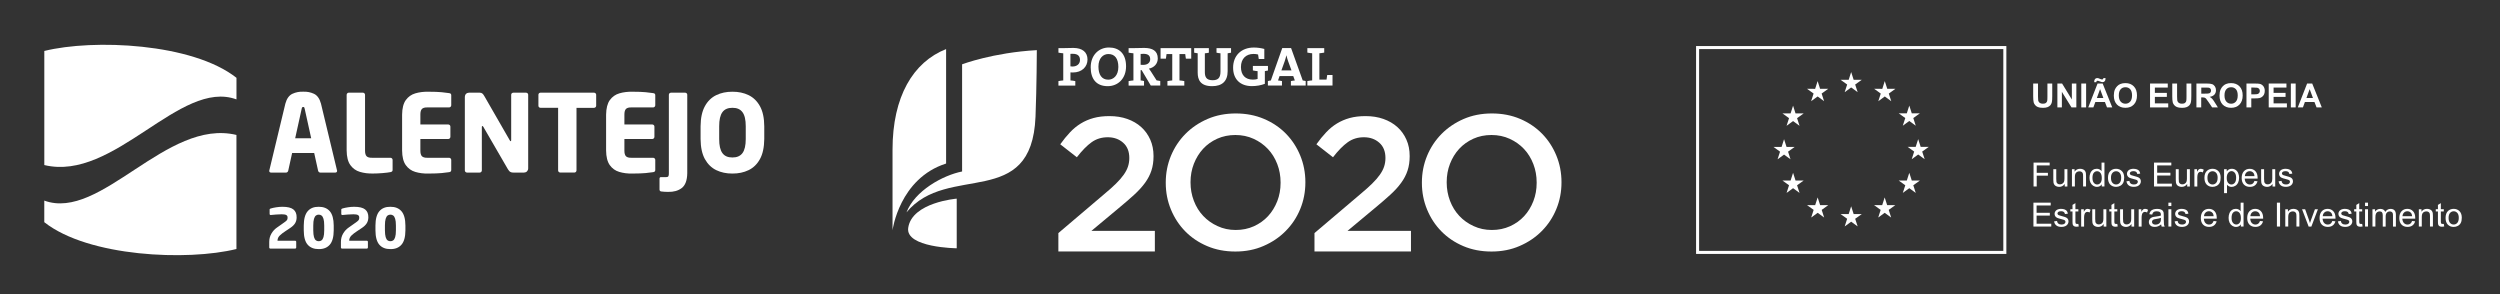 <?xml version="1.0" encoding="utf-8"?>
<!-- Generator: Adobe Illustrator 25.3.1, SVG Export Plug-In . SVG Version: 6.00 Build 0)  -->
<svg version="1.1" id="Layer_1" xmlns="http://www.w3.org/2000/svg" xmlns:xlink="http://www.w3.org/1999/xlink" x="0px" y="0px"
	 viewBox="0 0 823.67 97" style="enable-background:new 0 0 823.67 97;" xml:space="preserve">
<rect x="0" y="0" width="823.67" height="97" fill="#333333" stroke="none"/>
<style type="text/css">
	.st0{fill:#FFFFFF;}
	.st1{fill:none;stroke:#FFFFFF;stroke-miterlimit:10;}
	.st2{fill-rule:evenodd;clip-rule:evenodd;fill:#FFFFFF;}
</style>
<path class="st0" d="M348.71,76.78l15.14-12.86c1.51-1.25,2.78-2.39,3.83-3.42c1.05-1.03,1.89-2,2.54-2.92
	c0.65-0.92,1.12-1.82,1.41-2.7c0.29-0.88,0.44-1.82,0.44-2.82c0-2.17-0.68-3.86-2.04-5.05c-1.36-1.2-3.05-1.79-5.06-1.79
	c-2.01,0-3.78,0.54-5.31,1.63c-1.53,1.09-3.15,2.74-4.87,4.96l-5.47-4.27c1.05-1.47,2.11-2.78,3.21-3.94
	c1.09-1.16,2.27-2.13,3.55-2.91c1.27-0.78,2.68-1.39,4.21-1.81c1.52-0.42,3.28-0.63,5.24-0.63c2.14,0,4.1,0.31,5.88,0.94
	c1.78,0.63,3.31,1.52,4.58,2.67c1.28,1.15,2.27,2.54,2.99,4.15c0.71,1.61,1.07,3.4,1.07,5.37v0.12c0,1.72-0.23,3.28-0.69,4.68
	c-0.46,1.41-1.16,2.75-2.1,4.05c-0.95,1.3-2.14,2.61-3.58,3.93c-1.45,1.32-3.13,2.78-5.06,4.37l-9.05,7.54h20.92v6.78h-31.79V76.78z
	"/>
<path class="st0" d="M407.02,82.87c-3.39,0-6.49-0.59-9.3-1.79c-2.81-1.19-5.22-2.82-7.23-4.87c-2.01-2.05-3.58-4.45-4.71-7.19
	c-1.13-2.74-1.7-5.66-1.7-8.76v-0.13c0-3.1,0.57-6.02,1.7-8.77c1.13-2.74,2.72-5.15,4.77-7.23c2.05-2.07,4.48-3.71,7.29-4.93
	c2.8-1.21,5.9-1.82,9.3-1.82c3.4,0,6.49,0.6,9.3,1.79c2.81,1.19,5.22,2.82,7.23,4.87c2.01,2.05,3.58,4.45,4.71,7.19
	c1.13,2.75,1.7,5.67,1.7,8.77v0.12c0,3.1-0.57,6.02-1.7,8.76c-1.13,2.75-2.72,5.15-4.78,7.22c-2.05,2.08-4.48,3.72-7.29,4.93
	C413.51,82.26,410.41,82.87,407.02,82.87 M407.14,75.77c2.17,0,4.16-0.41,5.98-1.23c1.81-0.82,3.37-1.93,4.66-3.33
	c1.29-1.4,2.3-3.05,3.04-4.93c0.73-1.88,1.09-3.89,1.09-6.03v-0.13c0-2.14-0.36-4.16-1.09-6.06c-0.73-1.9-1.75-3.56-3.07-4.96
	c-1.32-1.41-2.89-2.52-4.72-3.36c-1.84-0.84-3.84-1.26-6.01-1.26c-2.17,0-4.16,0.41-5.98,1.22c-1.81,0.82-3.37,1.93-4.66,3.33
	c-1.29,1.4-2.3,3.05-3.04,4.93c-0.73,1.88-1.1,3.89-1.1,6.03v0.12c0,2.14,0.37,4.16,1.1,6.06c0.73,1.91,1.75,3.56,3.07,4.96
	c1.32,1.4,2.89,2.53,4.73,3.36C402.97,75.35,404.97,75.77,407.14,75.77"/>
<path class="st0" d="M433.09,76.78l15.15-12.86c1.5-1.25,2.78-2.39,3.83-3.42c1.05-1.03,1.89-2,2.54-2.92
	c0.65-0.92,1.12-1.82,1.41-2.7c0.29-0.88,0.44-1.82,0.44-2.82c0-2.17-0.68-3.86-2.04-5.05c-1.36-1.2-3.05-1.79-5.06-1.79
	c-2.01,0-3.78,0.54-5.31,1.63c-1.53,1.09-3.16,2.74-4.87,4.96l-5.47-4.27c1.05-1.47,2.11-2.78,3.21-3.94
	c1.09-1.16,2.27-2.13,3.55-2.91c1.28-0.78,2.68-1.39,4.21-1.81c1.53-0.42,3.27-0.63,5.24-0.63c2.14,0,4.1,0.31,5.88,0.94
	c1.78,0.63,3.31,1.52,4.59,2.67c1.28,1.15,2.27,2.54,2.98,4.15c0.72,1.61,1.07,3.4,1.07,5.37v0.12c0,1.72-0.23,3.28-0.69,4.68
	c-0.46,1.41-1.16,2.75-2.11,4.05c-0.94,1.3-2.13,2.61-3.58,3.93c-1.45,1.32-3.13,2.78-5.06,4.37l-9.05,7.54h20.92v6.78h-31.79V76.78
	z"/>
<path class="st0" d="M491.4,82.87c-3.39,0-6.49-0.59-9.3-1.79c-2.8-1.19-5.21-2.82-7.22-4.87c-2.02-2.05-3.58-4.45-4.71-7.19
	c-1.13-2.74-1.7-5.66-1.7-8.76v-0.13c0-3.1,0.57-6.02,1.7-8.77c1.13-2.74,2.72-5.15,4.77-7.23c2.05-2.07,4.48-3.71,7.28-4.93
	c2.81-1.21,5.91-1.82,9.31-1.82c3.39,0,6.49,0.6,9.29,1.79c2.81,1.19,5.21,2.82,7.23,4.87c2.01,2.05,3.58,4.45,4.71,7.19
	c1.13,2.75,1.7,5.67,1.7,8.77v0.12c0,3.1-0.57,6.02-1.7,8.76c-1.13,2.75-2.72,5.15-4.77,7.22c-2.06,2.08-4.48,3.72-7.29,4.93
	C497.9,82.26,494.8,82.87,491.4,82.87 M491.53,75.77c2.16,0,4.15-0.41,5.97-1.23c1.82-0.82,3.37-1.93,4.66-3.33
	c1.29-1.4,2.3-3.05,3.03-4.93c0.73-1.88,1.09-3.89,1.09-6.03v-0.13c0-2.14-0.36-4.16-1.09-6.06c-0.73-1.9-1.75-3.56-3.06-4.96
	c-1.32-1.41-2.89-2.52-4.72-3.36c-1.83-0.84-3.84-1.26-6.01-1.26c-2.17,0-4.17,0.41-5.97,1.22c-1.81,0.82-3.37,1.93-4.67,3.33
	c-1.29,1.4-2.3,3.05-3.03,4.93c-0.73,1.88-1.09,3.89-1.09,6.03v0.12c0,2.14,0.37,4.16,1.09,6.06c0.73,1.91,1.75,3.56,3.06,4.96
	c1.31,1.4,2.89,2.53,4.72,3.36C487.36,75.35,489.35,75.77,491.53,75.77"/>
<path class="st0" d="M353.47,23.88c-0.22,0-0.5,0-0.79-0.03v2.65c0.55,0.03,1.12,0.12,1.6,0.22v1.48h-5.56v-1.48
	c0.48-0.09,1.04-0.19,1.59-0.22v-8.94c-0.55-0.04-1.12-0.13-1.59-0.22v-1.48h1.43c0.58,0,2.19-0.07,3.47-0.07
	c3.01,0,4.68,1.41,4.68,3.82C358.29,22,356.47,23.88,353.47,23.88 M353.5,17.73c-0.29,0-0.55,0-0.83,0.01v4.12
	c0.24,0.04,0.48,0.06,0.69,0.06c1.45-0.02,2.46-0.83,2.46-2.16C355.83,18.51,355.13,17.73,353.5,17.73 M364.96,28.39
	c-3.77,0-5.61-2.39-5.61-6.21c0-4.08,2.72-6.53,6.03-6.53c3.29,0,5.62,1.98,5.62,6.2C371,25.92,368.31,28.39,364.96,28.39
	 M365.17,17.8c-1.7,0-3.27,1.35-3.27,4.13c0,2.61,1.03,4.32,3.24,4.32c1.61,0,3.32-1.24,3.32-4.2
	C368.45,19.29,367.29,17.8,365.17,17.8 M379.15,28.19l-3.02-5.09h-0.33v3.4c0.35,0.03,0.75,0.09,1.12,0.2v1.5h-5.08v-1.48
	c0.48-0.09,1.04-0.19,1.59-0.22v-8.94c-0.55-0.04-1.11-0.13-1.59-0.22v-1.48h1.42c0.48,0,2.19-0.07,3.71-0.07
	c2.73,0,4.48,0.95,4.48,3.47c0,1.72-1.17,2.99-2.91,3.35c0.22,0.29,0.43,0.6,0.62,0.89l1.9,2.98c0.35,0.05,0.78,0.12,1.21,0.2v1.51
	H379.15z M376.71,17.73c-0.33,0-0.67,0.01-0.91,0.05v3.57c0.17,0.02,0.48,0.03,0.84,0.03c1.45,0,2.31-0.73,2.31-1.88
	C378.94,18.3,378.23,17.73,376.71,17.73 M390.71,19.33c-0.08-0.56-0.18-1.06-0.21-1.52h-1.9v8.69c0.55,0.03,1.11,0.12,1.59,0.22
	v1.48h-5.56v-1.48c0.48-0.09,1.04-0.19,1.59-0.22v-8.69h-1.88c-0.04,0.46-0.13,0.96-0.21,1.52h-1.76v-3.47h10.1v3.47H390.71z
	 M404.47,17.56v5.9c0,3.27-1.81,4.93-5.1,4.93c-3.9,0-4.77-2.12-4.77-4.47v-6.36c-0.41-0.04-0.81-0.11-1.16-0.2v-1.5h4.84v1.5
	c-0.42,0.11-0.89,0.16-1.32,0.2v6.22c0,1.56,0.5,2.65,2.54,2.65c1.82,0,2.61-0.77,2.61-2.87v-6c-0.44-0.04-0.91-0.09-1.31-0.2v-1.5
	h4.79v1.5C405.25,17.45,404.87,17.52,404.47,17.56 M416.73,23.42v4.19c-1.23,0.49-2.76,0.76-4.26,0.76c-3.89,0-6.2-2.31-6.2-6.07
	c0-3.93,2.63-6.64,6.84-6.64c1.15,0,2.3,0.16,3.44,0.46v3.31h-1.83c-0.1-0.53-0.16-1-0.22-1.48c-0.49-0.13-1.03-0.18-1.52-0.18
	c-2.39,0-4.13,1.52-4.13,4.31c0,2.62,1.43,4.15,3.93,4.15c0.58,0,1.09-0.07,1.56-0.22v-2.57c-0.54-0.04-1.11-0.13-1.56-0.24v-1.48
	h4.97v1.52C417.43,23.31,417.08,23.37,416.73,23.42 M425.31,28.19v-1.48c0.39-0.08,0.88-0.17,1.3-0.2l-0.53-1.46h-4.5l-0.51,1.46
	c0.42,0.03,0.92,0.12,1.3,0.2v1.48h-4.64v-1.48c0.3-0.09,0.66-0.17,0.97-0.19l3.76-10.68h2.91l3.84,10.68
	c0.31,0.02,0.68,0.09,0.97,0.19v1.48H425.31z M424.4,20.17c-0.23-0.68-0.41-1.26-0.56-1.94h-0.02c-0.15,0.62-0.33,1.34-0.58,2.02
	l-1.06,2.95h3.33L424.4,20.17z M430.73,28.19v-1.48c0.48-0.09,1.05-0.19,1.59-0.22v-8.94c-0.55-0.04-1.12-0.13-1.59-0.22v-1.48h5.56
	v1.48c-0.48,0.09-1.04,0.18-1.6,0.22v8.68h2.36c0.04-0.44,0.13-0.97,0.22-1.51h1.75v3.47H430.73z"/>
<path class="st0" d="M311.71,16.17c-10.88,4.3-17.65,15.66-17.65,33.14v26.54c0,0,2.23-17.06,17.65-21.97V16.17z"/>
<path class="st0" d="M316.97,56.5c-6.32,1.26-15.58,6.33-18.31,13.47c13.57-16.48,41.28-0.55,42.51-31.55
	c0.39-9.82,0.43-21.9,0.43-21.9c-14.47,0.81-24.62,4.67-24.62,4.67V56.5z"/>
<path class="st0" d="M315.21,65.45c0,0-14.73,1.19-15.98,9.6c-0.99,6.57,15.98,6.75,15.98,6.75V65.45z"/>
<path class="st0" d="M669.87,27.52h1.59v4.26c0,0.68,0.02,1.12,0.06,1.32c0.07,0.32,0.23,0.58,0.49,0.78
	c0.26,0.2,0.6,0.29,1.05,0.29c0.45,0,0.79-0.09,1.02-0.28c0.23-0.18,0.37-0.41,0.41-0.68c0.05-0.27,0.07-0.71,0.07-1.34v-4.35h1.59
	v4.14c0,0.94-0.04,1.61-0.13,2c-0.09,0.39-0.25,0.72-0.47,0.99c-0.23,0.27-0.54,0.48-0.93,0.64c-0.39,0.16-0.89,0.24-1.51,0.24
	c-0.75,0-1.32-0.09-1.71-0.26c-0.39-0.17-0.7-0.4-0.92-0.68c-0.23-0.28-0.37-0.57-0.45-0.87c-0.1-0.45-0.16-1.12-0.16-2V27.52z"/>
<polygon class="st0" points="677.84,35.39 677.84,27.52 679.39,27.52 682.61,32.78 682.61,27.52 684.09,27.52 684.09,35.39
	682.49,35.39 679.32,30.26 679.32,35.39 "/>
<rect x="685.72" y="27.52" class="st0" width="1.59" height="7.87"/>
<path class="st0" d="M695.92,35.39h-1.73l-0.69-1.79h-3.15l-0.65,1.79h-1.69l3.07-7.87h1.68L695.92,35.39z M690.68,27.08h-0.69
	c0-0.08-0.01-0.15-0.01-0.19c0-0.38,0.09-0.66,0.28-0.87c0.18-0.2,0.42-0.3,0.7-0.3c0.12,0,0.24,0.01,0.35,0.04
	c0.11,0.03,0.3,0.1,0.59,0.23c0.29,0.13,0.51,0.19,0.67,0.19c0.11,0,0.21-0.04,0.29-0.11c0.08-0.07,0.13-0.19,0.15-0.36h0.7
	c0,0.48-0.09,0.83-0.27,1.04c-0.18,0.21-0.41,0.31-0.68,0.31c-0.12,0-0.24-0.01-0.36-0.04c-0.08-0.02-0.29-0.09-0.62-0.22
	c-0.33-0.13-0.57-0.19-0.72-0.19c-0.12,0-0.2,0.03-0.27,0.1C690.72,26.79,690.68,26.91,690.68,27.08 M692.99,32.28l-1.08-2.92
	l-1.06,2.92H692.99z"/>
<path class="st0" d="M696.44,31.5c0-0.8,0.12-1.48,0.36-2.02c0.18-0.4,0.42-0.76,0.73-1.08c0.31-0.32,0.65-0.55,1.02-0.71
	c0.49-0.21,1.05-0.31,1.7-0.31c1.16,0,2.09,0.36,2.78,1.08c0.7,0.72,1.04,1.72,1.04,3c0,1.27-0.35,2.26-1.04,2.98
	c-0.69,0.72-1.61,1.08-2.77,1.08c-1.17,0-2.1-0.36-2.79-1.07C696.79,33.74,696.44,32.76,696.44,31.5 M698.08,31.45
	c0,0.89,0.21,1.57,0.62,2.03c0.41,0.46,0.93,0.69,1.57,0.69c0.63,0,1.15-0.23,1.56-0.69c0.41-0.46,0.61-1.14,0.61-2.05
	c0-0.9-0.2-1.58-0.59-2.02c-0.4-0.44-0.92-0.67-1.58-0.67c-0.66,0-1.18,0.22-1.58,0.67C698.28,29.87,698.08,30.54,698.08,31.45"/>
<polygon class="st0" points="708.37,35.39 708.37,27.52 714.21,27.52 714.21,28.85 709.96,28.85 709.96,30.6 713.91,30.6
	713.91,31.92 709.96,31.92 709.96,34.06 714.36,34.06 714.36,35.39 "/>
<path class="st0" d="M715.69,27.52h1.59v4.26c0,0.68,0.02,1.12,0.06,1.32c0.07,0.32,0.23,0.58,0.49,0.78
	c0.26,0.2,0.6,0.29,1.05,0.29c0.45,0,0.79-0.09,1.02-0.28c0.23-0.18,0.37-0.41,0.41-0.68c0.05-0.27,0.07-0.71,0.07-1.34v-4.35h1.59
	v4.14c0,0.94-0.04,1.61-0.13,2c-0.09,0.39-0.25,0.72-0.47,0.99c-0.23,0.27-0.54,0.48-0.93,0.64c-0.39,0.16-0.89,0.24-1.51,0.24
	c-0.75,0-1.32-0.09-1.71-0.26c-0.39-0.17-0.7-0.4-0.92-0.68c-0.23-0.28-0.37-0.57-0.45-0.87c-0.1-0.45-0.16-1.12-0.16-2V27.52z"/>
<path class="st0" d="M723.65,35.39v-7.87H727c0.84,0,1.45,0.07,1.83,0.21c0.38,0.14,0.69,0.39,0.92,0.75
	c0.23,0.36,0.34,0.77,0.34,1.24c0,0.59-0.17,1.08-0.52,1.46c-0.35,0.38-0.87,0.63-1.56,0.73c0.34,0.2,0.63,0.42,0.85,0.66
	c0.22,0.24,0.53,0.67,0.9,1.28l0.96,1.53h-1.9l-1.15-1.71c-0.41-0.61-0.69-1-0.84-1.16c-0.15-0.16-0.31-0.27-0.48-0.33
	c-0.17-0.06-0.43-0.09-0.8-0.09h-0.32v3.29H723.65z M725.24,30.85h1.18c0.76,0,1.24-0.03,1.43-0.1c0.19-0.06,0.34-0.17,0.45-0.33
	c0.11-0.16,0.16-0.35,0.16-0.59c0-0.26-0.07-0.48-0.21-0.64c-0.14-0.16-0.34-0.27-0.6-0.31c-0.13-0.02-0.51-0.03-1.16-0.03h-1.24
	V30.85z"/>
<path class="st0" d="M731.26,31.5c0-0.8,0.12-1.48,0.36-2.02c0.18-0.4,0.42-0.76,0.73-1.08c0.31-0.32,0.65-0.55,1.02-0.71
	c0.49-0.21,1.05-0.31,1.7-0.31c1.16,0,2.09,0.36,2.78,1.08c0.7,0.72,1.04,1.72,1.04,3c0,1.27-0.35,2.26-1.04,2.98
	c-0.69,0.72-1.62,1.08-2.77,1.08c-1.17,0-2.1-0.36-2.79-1.07C731.61,33.74,731.26,32.76,731.26,31.5 M732.9,31.45
	c0,0.89,0.21,1.57,0.62,2.03c0.41,0.46,0.93,0.69,1.57,0.69c0.63,0,1.15-0.23,1.56-0.69c0.41-0.46,0.61-1.14,0.61-2.05
	c0-0.9-0.2-1.58-0.59-2.02c-0.4-0.44-0.92-0.67-1.58-0.67c-0.66,0-1.18,0.22-1.58,0.67C733.1,29.87,732.9,30.54,732.9,31.45"/>
<path class="st0" d="M740.14,35.39v-7.87h2.55c0.97,0,1.6,0.04,1.89,0.12c0.45,0.12,0.83,0.38,1.13,0.77
	c0.3,0.4,0.46,0.91,0.46,1.53c0,0.48-0.09,0.89-0.26,1.22c-0.17,0.33-0.4,0.59-0.67,0.78c-0.27,0.19-0.54,0.31-0.82,0.37
	c-0.38,0.08-0.93,0.11-1.65,0.11h-1.04v2.97H740.14z M741.73,28.85v2.23h0.87c0.63,0,1.05-0.04,1.26-0.12
	c0.21-0.08,0.38-0.21,0.5-0.39c0.12-0.18,0.18-0.38,0.18-0.61c0-0.29-0.08-0.52-0.25-0.71c-0.17-0.19-0.38-0.3-0.64-0.35
	c-0.19-0.04-0.57-0.05-1.14-0.05H741.73z"/>
<polygon class="st0" points="747.47,35.39 747.47,27.52 753.31,27.52 753.31,28.85 749.07,28.85 749.07,30.6 753.02,30.6
	753.02,31.92 749.07,31.92 749.07,34.06 753.46,34.06 753.46,35.39 "/>
<rect x="754.76" y="27.52" class="st0" width="1.59" height="7.87"/>
<path class="st0" d="M764.96,35.39h-1.73l-0.69-1.79h-3.15l-0.65,1.79h-1.69l3.07-7.87h1.68L764.96,35.39z M762.04,32.28l-1.08-2.92
	l-1.06,2.92H762.04z"/>
<polygon class="st0" points="669.99,61.44 669.99,53.57 675.3,53.57 675.3,54.5 671.03,54.5 671.03,56.94 674.72,56.94
	674.72,57.87 671.03,57.87 671.03,61.44 "/>
<path class="st0" d="M680.26,61.44v-0.84c-0.44,0.64-1.05,0.97-1.81,0.97c-0.34,0-0.65-0.07-0.94-0.19
	c-0.29-0.13-0.51-0.29-0.65-0.49c-0.14-0.2-0.24-0.43-0.3-0.72c-0.04-0.19-0.06-0.49-0.06-0.9v-3.53h0.97v3.16
	c0,0.5,0.02,0.84,0.06,1.02c0.06,0.25,0.19,0.45,0.39,0.6c0.2,0.15,0.44,0.22,0.73,0.22c0.29,0,0.56-0.07,0.82-0.22
	c0.25-0.15,0.43-0.35,0.54-0.61c0.11-0.26,0.16-0.63,0.16-1.11v-3.05h0.97v5.7H680.26z"/>
<path class="st0" d="M682.64,61.44v-5.7h0.87v0.81c0.42-0.63,1.02-0.94,1.82-0.94c0.34,0,0.66,0.06,0.95,0.18
	c0.29,0.12,0.5,0.29,0.65,0.49c0.14,0.2,0.24,0.44,0.3,0.71c0.04,0.18,0.05,0.49,0.05,0.94v3.51h-0.97v-3.47
	c0-0.39-0.04-0.69-0.11-0.88c-0.08-0.2-0.21-0.35-0.4-0.47c-0.19-0.12-0.42-0.17-0.67-0.17c-0.41,0-0.77,0.13-1.07,0.39
	c-0.3,0.26-0.45,0.76-0.45,1.49v3.11H682.64z"/>
<path class="st0" d="M692.46,61.44v-0.72c-0.36,0.57-0.89,0.85-1.59,0.85c-0.45,0-0.87-0.13-1.25-0.38
	c-0.38-0.25-0.68-0.6-0.89-1.05c-0.21-0.45-0.31-0.97-0.31-1.55c0-0.57,0.09-1.09,0.28-1.55c0.19-0.46,0.48-0.82,0.85-1.07
	c0.38-0.25,0.8-0.37,1.27-0.37c0.34,0,0.65,0.07,0.92,0.22c0.27,0.15,0.49,0.33,0.65,0.57v-2.82h0.96v7.87H692.46z M689.4,58.6
	c0,0.73,0.15,1.28,0.46,1.64c0.31,0.36,0.67,0.54,1.09,0.54c0.42,0,0.78-0.17,1.08-0.52s0.44-0.87,0.44-1.58
	c0-0.78-0.15-1.35-0.45-1.72c-0.3-0.37-0.67-0.55-1.11-0.55c-0.43,0-0.79,0.18-1.08,0.53C689.54,57.29,689.4,57.84,689.4,58.6"/>
<path class="st0" d="M694.51,58.59c0-1.06,0.29-1.84,0.88-2.35c0.49-0.42,1.09-0.63,1.79-0.63c0.78,0,1.42,0.26,1.92,0.77
	c0.5,0.51,0.75,1.22,0.75,2.13c0,0.73-0.11,1.31-0.33,1.73c-0.22,0.42-0.54,0.75-0.96,0.98c-0.42,0.23-0.88,0.35-1.38,0.35
	c-0.8,0-1.44-0.26-1.94-0.77C694.76,60.29,694.51,59.55,694.51,58.59 M695.5,58.59c0,0.73,0.16,1.28,0.48,1.64
	c0.32,0.36,0.72,0.55,1.2,0.55c0.48,0,0.88-0.18,1.2-0.55c0.32-0.37,0.48-0.92,0.48-1.67c0-0.71-0.16-1.24-0.48-1.6
	c-0.32-0.36-0.72-0.54-1.19-0.54c-0.48,0-0.88,0.18-1.2,0.54C695.66,57.32,695.5,57.86,695.5,58.59"/>
<path class="st0" d="M700.6,59.74l0.96-0.15c0.05,0.38,0.2,0.68,0.45,0.88c0.25,0.21,0.59,0.31,1.03,0.31
	c0.44,0,0.77-0.09,0.99-0.27c0.21-0.18,0.32-0.39,0.32-0.64c0-0.22-0.1-0.39-0.29-0.52c-0.13-0.09-0.46-0.19-0.99-0.33
	c-0.71-0.18-1.2-0.33-1.48-0.46c-0.27-0.13-0.48-0.31-0.62-0.54c-0.14-0.23-0.21-0.49-0.21-0.76c0-0.25,0.06-0.49,0.18-0.71
	c0.12-0.22,0.27-0.4,0.48-0.54c0.15-0.11,0.35-0.21,0.61-0.28c0.26-0.08,0.54-0.12,0.84-0.12c0.45,0,0.84,0.07,1.18,0.19
	c0.34,0.13,0.59,0.3,0.75,0.52c0.16,0.22,0.27,0.51,0.33,0.88l-0.95,0.13c-0.04-0.29-0.17-0.52-0.37-0.69
	c-0.21-0.17-0.5-0.25-0.87-0.25c-0.44,0-0.76,0.07-0.95,0.22c-0.19,0.15-0.28,0.32-0.28,0.51c0,0.13,0.04,0.24,0.12,0.34
	c0.08,0.1,0.2,0.19,0.37,0.26c0.1,0.04,0.38,0.12,0.85,0.25c0.68,0.18,1.16,0.33,1.43,0.45c0.27,0.12,0.48,0.29,0.64,0.51
	c0.15,0.22,0.23,0.5,0.23,0.83c0,0.32-0.09,0.62-0.28,0.91c-0.19,0.29-0.46,0.5-0.81,0.66c-0.36,0.16-0.75,0.23-1.2,0.23
	c-0.74,0-1.3-0.15-1.69-0.46C700.95,60.8,700.71,60.35,700.6,59.74"/>
<polygon class="st0" points="709.68,61.44 709.68,53.57 715.38,53.57 715.38,54.5 710.72,54.5 710.72,56.91 715.08,56.91
	715.08,57.83 710.72,57.83 710.72,60.51 715.56,60.51 715.56,61.44 "/>
<path class="st0" d="M720.61,61.44v-0.84c-0.44,0.64-1.05,0.97-1.81,0.97c-0.34,0-0.65-0.07-0.94-0.19
	c-0.29-0.13-0.51-0.29-0.65-0.49c-0.14-0.2-0.24-0.43-0.3-0.72c-0.04-0.19-0.06-0.49-0.06-0.9v-3.53h0.97v3.16
	c0,0.5,0.02,0.84,0.06,1.02c0.06,0.25,0.19,0.45,0.39,0.6c0.2,0.15,0.44,0.22,0.73,0.22c0.29,0,0.56-0.07,0.82-0.22
	c0.25-0.15,0.43-0.35,0.54-0.61c0.11-0.26,0.16-0.63,0.16-1.11v-3.05h0.97v5.7H720.61z"/>
<path class="st0" d="M722.98,61.44v-5.7h0.87v0.86c0.22-0.4,0.43-0.67,0.61-0.8c0.19-0.13,0.4-0.19,0.62-0.19
	c0.33,0,0.66,0.1,0.99,0.31l-0.33,0.9c-0.24-0.14-0.47-0.21-0.71-0.21c-0.21,0-0.4,0.06-0.57,0.19c-0.17,0.13-0.29,0.3-0.36,0.53
	c-0.11,0.34-0.16,0.72-0.16,1.13v2.99H722.98z"/>
<path class="st0" d="M726.29,58.59c0-1.06,0.29-1.84,0.88-2.35c0.49-0.42,1.09-0.63,1.79-0.63c0.78,0,1.42,0.26,1.92,0.77
	c0.5,0.51,0.75,1.22,0.75,2.13c0,0.73-0.11,1.31-0.33,1.73c-0.22,0.42-0.54,0.75-0.96,0.98c-0.42,0.23-0.88,0.35-1.38,0.35
	c-0.8,0-1.44-0.26-1.94-0.77C726.54,60.29,726.29,59.55,726.29,58.59 M727.28,58.59c0,0.73,0.16,1.28,0.48,1.64
	c0.32,0.36,0.72,0.55,1.2,0.55c0.48,0,0.88-0.18,1.2-0.55c0.32-0.37,0.48-0.92,0.48-1.67c0-0.71-0.16-1.24-0.48-1.6
	c-0.32-0.36-0.72-0.54-1.19-0.54c-0.48,0-0.88,0.18-1.2,0.54C727.44,57.32,727.28,57.86,727.28,58.59"/>
<path class="st0" d="M732.76,63.63v-7.89h0.88v0.74c0.21-0.29,0.44-0.51,0.7-0.65c0.26-0.15,0.58-0.22,0.95-0.22
	c0.49,0,0.92,0.12,1.29,0.38c0.37,0.25,0.65,0.6,0.84,1.06c0.19,0.46,0.29,0.96,0.29,1.5c0,0.58-0.1,1.11-0.31,1.58
	c-0.21,0.47-0.51,0.83-0.91,1.08c-0.4,0.25-0.82,0.37-1.26,0.37c-0.32,0-0.61-0.07-0.87-0.2c-0.26-0.14-0.47-0.31-0.63-0.52v2.78
	H732.76z M733.64,58.62c0,0.73,0.15,1.28,0.45,1.63c0.3,0.35,0.66,0.53,1.08,0.53c0.43,0,0.8-0.18,1.1-0.54
	c0.31-0.36,0.46-0.93,0.46-1.69c0-0.73-0.15-1.27-0.45-1.63c-0.3-0.36-0.66-0.54-1.07-0.54c-0.41,0-0.78,0.19-1.09,0.58
	C733.8,57.33,733.64,57.89,733.64,58.62"/>
<path class="st0" d="M742.78,59.61l1,0.12c-0.16,0.58-0.45,1.04-0.88,1.36c-0.43,0.32-0.97,0.48-1.63,0.48
	c-0.83,0-1.5-0.26-1.98-0.77c-0.49-0.51-0.73-1.23-0.73-2.16c0-0.96,0.25-1.7,0.74-2.23c0.5-0.53,1.13-0.79,1.92-0.79
	c0.76,0,1.39,0.26,1.87,0.78c0.48,0.52,0.72,1.25,0.72,2.19c0,0.06,0,0.14,0,0.26h-4.25c0.04,0.63,0.21,1.11,0.53,1.44
	c0.32,0.33,0.71,0.5,1.19,0.5c0.35,0,0.66-0.09,0.91-0.28C742.44,60.31,742.64,60.01,742.78,59.61 M739.61,58.04h3.18
	c-0.04-0.48-0.16-0.84-0.37-1.08c-0.31-0.37-0.71-0.56-1.2-0.56c-0.44,0-0.82,0.15-1.12,0.45
	C739.81,57.15,739.64,57.55,739.61,58.04"/>
<path class="st0" d="M748.73,61.44v-0.84c-0.44,0.64-1.05,0.97-1.81,0.97c-0.34,0-0.65-0.07-0.94-0.19
	c-0.29-0.13-0.51-0.29-0.65-0.49c-0.14-0.2-0.24-0.43-0.3-0.72c-0.04-0.19-0.06-0.49-0.06-0.9v-3.53h0.97v3.16
	c0,0.5,0.02,0.84,0.06,1.02c0.06,0.25,0.19,0.45,0.39,0.6c0.2,0.15,0.44,0.22,0.73,0.22c0.29,0,0.56-0.07,0.82-0.22
	c0.25-0.15,0.43-0.35,0.54-0.61c0.11-0.26,0.16-0.63,0.16-1.11v-3.05h0.97v5.7H748.73z"/>
<path class="st0" d="M750.72,59.74l0.96-0.15c0.05,0.38,0.2,0.68,0.45,0.88c0.25,0.21,0.59,0.31,1.03,0.31
	c0.44,0,0.77-0.09,0.99-0.27c0.21-0.18,0.32-0.39,0.32-0.64c0-0.22-0.1-0.39-0.29-0.52c-0.13-0.09-0.46-0.19-0.99-0.33
	c-0.71-0.18-1.2-0.33-1.48-0.46c-0.27-0.13-0.48-0.31-0.62-0.54c-0.14-0.23-0.21-0.49-0.21-0.76c0-0.25,0.06-0.49,0.18-0.71
	c0.12-0.22,0.27-0.4,0.48-0.54c0.15-0.11,0.35-0.21,0.61-0.28c0.26-0.08,0.54-0.12,0.83-0.12c0.45,0,0.84,0.07,1.18,0.19
	c0.34,0.13,0.59,0.3,0.75,0.52c0.16,0.22,0.27,0.51,0.33,0.88l-0.95,0.13c-0.04-0.29-0.17-0.52-0.37-0.69
	c-0.21-0.17-0.5-0.25-0.87-0.25c-0.44,0-0.76,0.07-0.95,0.22c-0.19,0.15-0.28,0.32-0.28,0.51c0,0.13,0.04,0.24,0.12,0.34
	c0.08,0.1,0.2,0.19,0.37,0.26c0.1,0.04,0.38,0.12,0.85,0.25c0.68,0.18,1.16,0.33,1.43,0.45c0.27,0.12,0.48,0.29,0.64,0.51
	c0.15,0.22,0.23,0.5,0.23,0.83c0,0.32-0.09,0.62-0.28,0.91c-0.19,0.29-0.46,0.5-0.81,0.66c-0.36,0.16-0.75,0.23-1.2,0.23
	c-0.74,0-1.3-0.15-1.69-0.46C751.08,60.8,750.83,60.35,750.72,59.74"/>
<polygon class="st0" points="669.95,74.64 669.95,66.77 675.64,66.77 675.64,67.7 670.99,67.7 670.99,70.11 675.35,70.11
	675.35,71.03 670.99,71.03 670.99,73.71 675.83,73.71 675.83,74.64 "/>
<path class="st0" d="M676.76,72.94l0.96-0.15c0.05,0.38,0.2,0.68,0.45,0.88c0.25,0.21,0.59,0.31,1.03,0.31
	c0.44,0,0.77-0.09,0.99-0.27c0.21-0.18,0.32-0.39,0.32-0.64c0-0.22-0.1-0.39-0.29-0.52c-0.13-0.09-0.46-0.2-0.99-0.33
	c-0.71-0.18-1.2-0.33-1.48-0.46c-0.27-0.13-0.48-0.31-0.62-0.54c-0.14-0.23-0.21-0.49-0.21-0.76c0-0.25,0.06-0.49,0.18-0.71
	c0.12-0.22,0.27-0.4,0.48-0.54c0.15-0.11,0.35-0.21,0.61-0.28c0.26-0.08,0.54-0.12,0.84-0.12c0.45,0,0.84,0.07,1.18,0.19
	c0.34,0.13,0.59,0.3,0.75,0.52c0.16,0.22,0.27,0.51,0.33,0.88l-0.95,0.13c-0.04-0.29-0.17-0.52-0.37-0.69
	c-0.21-0.17-0.5-0.25-0.87-0.25c-0.44,0-0.76,0.07-0.95,0.22c-0.19,0.15-0.28,0.32-0.28,0.51c0,0.13,0.04,0.24,0.12,0.34
	c0.08,0.1,0.2,0.19,0.37,0.26c0.1,0.04,0.38,0.12,0.85,0.25c0.68,0.18,1.16,0.33,1.43,0.45c0.27,0.12,0.48,0.29,0.64,0.51
	c0.15,0.22,0.23,0.5,0.23,0.83c0,0.32-0.09,0.62-0.28,0.91c-0.19,0.29-0.46,0.5-0.81,0.66c-0.36,0.16-0.75,0.23-1.2,0.23
	c-0.74,0-1.3-0.15-1.69-0.46C677.11,74,676.86,73.54,676.76,72.94"/>
<path class="st0" d="M684.75,73.77l0.14,0.85c-0.27,0.06-0.52,0.08-0.73,0.08c-0.35,0-0.62-0.05-0.81-0.17
	c-0.19-0.11-0.33-0.26-0.41-0.44c-0.08-0.18-0.12-0.56-0.12-1.14v-3.28h-0.71v-0.75h0.71v-1.41l0.96-0.58v1.99h0.97v0.75h-0.97v3.33
	c0,0.28,0.02,0.45,0.05,0.53c0.03,0.08,0.09,0.14,0.17,0.19c0.08,0.05,0.19,0.07,0.33,0.07C684.43,73.81,684.57,73.8,684.75,73.77"
	/>
<path class="st0" d="M685.68,74.64v-5.7h0.87v0.86c0.22-0.4,0.43-0.67,0.61-0.8c0.19-0.13,0.4-0.19,0.62-0.19
	c0.33,0,0.66,0.1,0.99,0.31l-0.33,0.9c-0.24-0.14-0.47-0.21-0.71-0.21c-0.21,0-0.4,0.06-0.57,0.19c-0.17,0.13-0.29,0.3-0.36,0.53
	c-0.11,0.34-0.16,0.72-0.16,1.13v2.99H685.68z"/>
<path class="st0" d="M693.09,74.64V73.8c-0.44,0.64-1.05,0.97-1.81,0.97c-0.34,0-0.65-0.07-0.94-0.19
	c-0.29-0.13-0.51-0.29-0.65-0.49c-0.14-0.2-0.24-0.43-0.3-0.72c-0.04-0.19-0.06-0.49-0.06-0.9v-3.53h0.97v3.16
	c0,0.5,0.02,0.84,0.06,1.02c0.06,0.25,0.19,0.45,0.39,0.6c0.2,0.15,0.44,0.22,0.73,0.22c0.29,0,0.56-0.07,0.82-0.22
	c0.25-0.15,0.43-0.35,0.54-0.61c0.11-0.26,0.16-0.63,0.16-1.11v-3.05h0.97v5.7H693.09z"/>
<path class="st0" d="M697.58,73.77l0.14,0.85c-0.27,0.06-0.52,0.08-0.73,0.08c-0.35,0-0.62-0.05-0.81-0.17
	c-0.19-0.11-0.33-0.26-0.41-0.44c-0.08-0.18-0.12-0.56-0.12-1.14v-3.28h-0.71v-0.75h0.71v-1.41l0.96-0.58v1.99h0.97v0.75h-0.97v3.33
	c0,0.28,0.02,0.45,0.05,0.53c0.03,0.08,0.09,0.14,0.17,0.19c0.08,0.05,0.19,0.07,0.33,0.07C697.27,73.81,697.41,73.8,697.58,73.77"
	/>
<path class="st0" d="M702.26,74.64V73.8c-0.44,0.64-1.05,0.97-1.81,0.97c-0.34,0-0.65-0.07-0.94-0.19
	c-0.29-0.13-0.51-0.29-0.65-0.49c-0.14-0.2-0.24-0.43-0.3-0.72c-0.04-0.19-0.06-0.49-0.06-0.9v-3.53h0.97v3.16
	c0,0.5,0.02,0.84,0.06,1.02c0.06,0.25,0.19,0.45,0.39,0.6c0.2,0.15,0.44,0.22,0.73,0.22c0.29,0,0.56-0.07,0.82-0.22
	c0.25-0.15,0.43-0.35,0.54-0.61c0.11-0.26,0.16-0.63,0.16-1.11v-3.05h0.97v5.7H702.26z"/>
<path class="st0" d="M704.63,74.64v-5.7h0.87v0.86c0.22-0.4,0.43-0.67,0.61-0.8c0.19-0.13,0.4-0.19,0.62-0.19
	c0.33,0,0.66,0.1,0.99,0.31l-0.33,0.9c-0.24-0.14-0.47-0.21-0.71-0.21c-0.21,0-0.4,0.06-0.57,0.19c-0.17,0.13-0.29,0.3-0.36,0.53
	c-0.11,0.34-0.16,0.72-0.16,1.13v2.99H704.63z"/>
<path class="st0" d="M712.02,73.93c-0.36,0.3-0.7,0.52-1.03,0.64c-0.33,0.12-0.69,0.19-1.07,0.19c-0.63,0-1.11-0.15-1.44-0.46
	c-0.34-0.31-0.5-0.7-0.5-1.17c0-0.28,0.06-0.53,0.19-0.77c0.13-0.23,0.29-0.42,0.5-0.55c0.21-0.14,0.44-0.25,0.69-0.32
	c0.19-0.05,0.48-0.1,0.86-0.14c0.78-0.09,1.36-0.2,1.72-0.33c0-0.13,0.01-0.22,0.01-0.25c0-0.39-0.09-0.67-0.28-0.83
	c-0.25-0.22-0.61-0.33-1.1-0.33c-0.46,0-0.79,0.08-1.01,0.24c-0.22,0.16-0.38,0.44-0.48,0.85l-0.95-0.13
	c0.09-0.41,0.23-0.73,0.42-0.98s0.48-0.44,0.85-0.57c0.37-0.13,0.8-0.2,1.29-0.2c0.49,0,0.88,0.06,1.19,0.17
	c0.31,0.11,0.53,0.26,0.67,0.43c0.14,0.17,0.24,0.39,0.3,0.66c0.03,0.17,0.05,0.46,0.05,0.89v1.29c0,0.9,0.02,1.47,0.06,1.7
	c0.04,0.24,0.12,0.47,0.24,0.69h-1.01C712.12,74.44,712.05,74.2,712.02,73.93 M711.95,71.78c-0.35,0.14-0.88,0.26-1.58,0.37
	c-0.4,0.06-0.68,0.12-0.84,0.19c-0.16,0.07-0.29,0.18-0.38,0.31c-0.09,0.14-0.13,0.29-0.13,0.46c0,0.26,0.1,0.47,0.29,0.64
	c0.2,0.17,0.48,0.26,0.86,0.26c0.37,0,0.7-0.08,0.99-0.24c0.29-0.16,0.5-0.38,0.64-0.67c0.1-0.22,0.16-0.54,0.16-0.97V71.78z"/>
<path class="st0" d="M714.42,66.77h0.97v1.11h-0.97V66.77z M714.42,68.94h0.97v5.7h-0.97V68.94z"/>
<path class="st0" d="M716.48,72.94l0.96-0.15c0.05,0.38,0.2,0.68,0.45,0.88c0.25,0.21,0.59,0.31,1.03,0.31
	c0.44,0,0.77-0.09,0.99-0.27c0.21-0.18,0.32-0.39,0.32-0.64c0-0.22-0.1-0.39-0.29-0.52c-0.13-0.09-0.46-0.2-0.99-0.33
	c-0.71-0.18-1.2-0.33-1.48-0.46c-0.27-0.13-0.48-0.31-0.62-0.54c-0.14-0.23-0.21-0.49-0.21-0.76c0-0.25,0.06-0.49,0.18-0.71
	c0.12-0.22,0.27-0.4,0.48-0.54c0.15-0.11,0.35-0.21,0.61-0.28c0.26-0.08,0.54-0.12,0.84-0.12c0.45,0,0.84,0.07,1.18,0.19
	c0.34,0.13,0.59,0.3,0.75,0.52c0.16,0.22,0.27,0.51,0.33,0.88l-0.95,0.13c-0.04-0.29-0.17-0.52-0.37-0.69
	c-0.21-0.17-0.5-0.25-0.87-0.25c-0.44,0-0.76,0.07-0.95,0.22c-0.19,0.15-0.28,0.32-0.28,0.51c0,0.13,0.04,0.24,0.12,0.34
	c0.08,0.1,0.2,0.19,0.37,0.26c0.1,0.04,0.38,0.12,0.85,0.25c0.68,0.18,1.16,0.33,1.43,0.45c0.27,0.12,0.48,0.29,0.64,0.51
	c0.15,0.22,0.23,0.5,0.23,0.83c0,0.32-0.09,0.62-0.28,0.91c-0.19,0.29-0.46,0.5-0.81,0.66c-0.36,0.16-0.75,0.23-1.2,0.23
	c-0.74,0-1.3-0.15-1.69-0.46C716.83,74,716.58,73.54,716.48,72.94"/>
<path class="st0" d="M729.32,72.8l1,0.12c-0.16,0.58-0.45,1.04-0.88,1.36c-0.43,0.32-0.97,0.48-1.63,0.48
	c-0.83,0-1.5-0.26-1.98-0.77c-0.49-0.51-0.73-1.23-0.73-2.16c0-0.96,0.25-1.7,0.74-2.23c0.5-0.53,1.13-0.79,1.92-0.79
	c0.76,0,1.39,0.26,1.87,0.78c0.48,0.52,0.72,1.25,0.72,2.19c0,0.06,0,0.14,0,0.26h-4.25c0.04,0.63,0.21,1.11,0.53,1.44
	s0.71,0.5,1.19,0.5c0.35,0,0.66-0.09,0.91-0.28C728.97,73.51,729.17,73.21,729.32,72.8 M726.15,71.24h3.18
	c-0.04-0.48-0.16-0.84-0.37-1.08c-0.31-0.37-0.71-0.56-1.2-0.56c-0.44,0-0.82,0.15-1.12,0.45
	C726.34,70.34,726.18,70.74,726.15,71.24"/>
<path class="st0" d="M738.29,74.64v-0.72c-0.36,0.57-0.89,0.85-1.59,0.85c-0.46,0-0.87-0.13-1.25-0.38
	c-0.38-0.25-0.68-0.6-0.89-1.05c-0.21-0.45-0.31-0.97-0.31-1.55c0-0.57,0.09-1.09,0.28-1.55c0.19-0.46,0.48-0.82,0.85-1.07
	c0.38-0.25,0.8-0.37,1.27-0.37c0.34,0,0.65,0.07,0.92,0.22c0.27,0.15,0.49,0.33,0.65,0.57v-2.82h0.96v7.87H738.29z M735.23,71.79
	c0,0.73,0.15,1.28,0.46,1.64c0.31,0.36,0.67,0.54,1.09,0.54c0.42,0,0.78-0.17,1.08-0.52c0.3-0.35,0.44-0.87,0.44-1.58
	c0-0.78-0.15-1.35-0.45-1.72c-0.3-0.37-0.67-0.55-1.11-0.55c-0.43,0-0.79,0.18-1.08,0.53C735.38,70.48,735.23,71.04,735.23,71.79"/>
<path class="st0" d="M744.6,72.8l1,0.12c-0.16,0.58-0.45,1.04-0.88,1.36c-0.43,0.32-0.97,0.48-1.63,0.48
	c-0.83,0-1.49-0.26-1.98-0.77c-0.49-0.51-0.73-1.23-0.73-2.16c0-0.96,0.25-1.7,0.74-2.23c0.5-0.53,1.13-0.79,1.92-0.79
	c0.76,0,1.39,0.26,1.87,0.78c0.48,0.52,0.72,1.25,0.72,2.19c0,0.06,0,0.14,0,0.26h-4.25c0.04,0.63,0.21,1.11,0.53,1.44
	c0.32,0.33,0.71,0.5,1.19,0.5c0.35,0,0.66-0.09,0.91-0.28C744.26,73.51,744.46,73.21,744.6,72.8 M741.43,71.24h3.18
	c-0.04-0.48-0.16-0.84-0.37-1.08c-0.31-0.37-0.71-0.56-1.2-0.56c-0.44,0-0.82,0.15-1.12,0.45
	C741.63,70.34,741.46,70.74,741.43,71.24"/>
<rect x="750.17" y="66.77" class="st0" width="1.04" height="7.87"/>
<path class="st0" d="M752.93,74.64v-5.7h0.87v0.81c0.42-0.63,1.02-0.94,1.82-0.94c0.34,0,0.66,0.06,0.95,0.18s0.5,0.29,0.65,0.49
	c0.14,0.2,0.24,0.44,0.3,0.71c0.04,0.18,0.05,0.49,0.05,0.94v3.51h-0.97v-3.47c0-0.39-0.04-0.69-0.11-0.88
	c-0.08-0.2-0.21-0.35-0.4-0.47c-0.19-0.12-0.42-0.17-0.67-0.17c-0.41,0-0.77,0.13-1.07,0.39c-0.3,0.26-0.45,0.76-0.45,1.49v3.11
	H752.93z"/>
<path class="st0" d="M760.62,74.64l-2.17-5.7h1.02l1.22,3.42c0.13,0.37,0.25,0.75,0.37,1.15c0.09-0.3,0.21-0.66,0.36-1.08l1.27-3.48
	h0.99l-2.16,5.7H760.62z"/>
<path class="st0" d="M768.44,72.8l1,0.12c-0.16,0.58-0.45,1.04-0.88,1.36c-0.43,0.32-0.97,0.48-1.63,0.48
	c-0.83,0-1.5-0.26-1.98-0.77c-0.49-0.51-0.73-1.23-0.73-2.16c0-0.96,0.25-1.7,0.74-2.23c0.5-0.53,1.13-0.79,1.92-0.79
	c0.76,0,1.39,0.26,1.87,0.78c0.48,0.52,0.72,1.25,0.72,2.19c0,0.06,0,0.14,0,0.26h-4.25c0.04,0.63,0.21,1.11,0.53,1.44
	c0.32,0.33,0.71,0.5,1.19,0.5c0.35,0,0.66-0.09,0.91-0.28C768.1,73.51,768.29,73.21,768.44,72.8 M765.27,71.24h3.18
	c-0.04-0.48-0.16-0.84-0.37-1.08c-0.31-0.37-0.71-0.56-1.2-0.56c-0.44,0-0.82,0.15-1.12,0.45C765.47,70.34,765.3,70.74,765.27,71.24
	"/>
<path class="st0" d="M770.27,72.94l0.96-0.15c0.05,0.38,0.2,0.68,0.45,0.88c0.25,0.21,0.59,0.31,1.03,0.31
	c0.44,0,0.77-0.09,0.99-0.27c0.21-0.18,0.32-0.39,0.32-0.64c0-0.22-0.1-0.39-0.29-0.52c-0.13-0.09-0.46-0.2-0.99-0.33
	c-0.71-0.18-1.2-0.33-1.48-0.46c-0.27-0.13-0.48-0.31-0.62-0.54c-0.14-0.23-0.21-0.49-0.21-0.76c0-0.25,0.06-0.49,0.18-0.71
	c0.12-0.22,0.27-0.4,0.48-0.54c0.15-0.11,0.35-0.21,0.61-0.28c0.26-0.08,0.54-0.12,0.83-0.12c0.45,0,0.84,0.07,1.18,0.19
	c0.34,0.13,0.59,0.3,0.75,0.52c0.16,0.22,0.27,0.51,0.33,0.88l-0.95,0.13c-0.04-0.29-0.17-0.52-0.37-0.69
	c-0.21-0.17-0.5-0.25-0.87-0.25c-0.44,0-0.76,0.07-0.95,0.22c-0.19,0.15-0.28,0.32-0.28,0.51c0,0.13,0.04,0.24,0.12,0.34
	c0.08,0.1,0.2,0.19,0.37,0.26c0.1,0.04,0.38,0.12,0.85,0.25c0.68,0.18,1.16,0.33,1.43,0.45c0.27,0.12,0.48,0.29,0.64,0.51
	c0.15,0.22,0.23,0.5,0.23,0.83c0,0.32-0.09,0.62-0.28,0.91c-0.19,0.29-0.46,0.5-0.81,0.66c-0.36,0.16-0.75,0.23-1.2,0.23
	c-0.74,0-1.3-0.15-1.69-0.46C770.62,74,770.37,73.54,770.27,72.94"/>
<path class="st0" d="M778.26,73.77l0.14,0.85c-0.27,0.06-0.52,0.08-0.73,0.08c-0.35,0-0.62-0.05-0.81-0.17
	c-0.19-0.11-0.33-0.26-0.41-0.44c-0.08-0.18-0.12-0.56-0.12-1.14v-3.28h-0.71v-0.75h0.71v-1.41l0.96-0.58v1.99h0.97v0.75h-0.97v3.33
	c0,0.28,0.02,0.45,0.05,0.53c0.03,0.08,0.09,0.14,0.17,0.19c0.08,0.05,0.19,0.07,0.33,0.07C777.95,73.81,778.09,73.8,778.26,73.77"
	/>
<path class="st0" d="M779.21,66.77h0.97v1.11h-0.97V66.77z M779.21,68.94h0.97v5.7h-0.97V68.94z"/>
<path class="st0" d="M781.65,74.64v-5.7h0.86v0.8c0.18-0.28,0.42-0.5,0.71-0.67c0.3-0.17,0.64-0.25,1.02-0.25
	c0.42,0,0.77,0.09,1.04,0.26c0.27,0.17,0.46,0.42,0.57,0.74c0.45-0.67,1.04-1,1.76-1c0.56,0,1,0.16,1.3,0.47
	c0.3,0.31,0.46,0.8,0.46,1.45v3.91h-0.96v-3.59c0-0.39-0.03-0.67-0.09-0.83c-0.06-0.17-0.18-0.31-0.34-0.41
	c-0.17-0.1-0.36-0.16-0.58-0.16c-0.4,0-0.73,0.13-1,0.4c-0.27,0.27-0.4,0.69-0.4,1.28v3.31h-0.96v-3.71c0-0.43-0.08-0.75-0.24-0.97
	c-0.16-0.21-0.42-0.32-0.77-0.32c-0.27,0-0.52,0.07-0.76,0.21c-0.23,0.14-0.4,0.35-0.5,0.63c-0.1,0.28-0.15,0.67-0.15,1.19v2.96
	H781.65z"/>
<path class="st0" d="M794.71,72.8l1,0.12c-0.16,0.58-0.45,1.04-0.88,1.36c-0.43,0.32-0.97,0.48-1.63,0.48
	c-0.83,0-1.5-0.26-1.98-0.77c-0.49-0.51-0.73-1.23-0.73-2.16c0-0.96,0.25-1.7,0.74-2.23c0.5-0.53,1.13-0.79,1.92-0.79
	c0.76,0,1.39,0.26,1.87,0.78c0.48,0.52,0.72,1.25,0.72,2.19c0,0.06,0,0.14,0,0.26h-4.25c0.04,0.63,0.21,1.11,0.53,1.44
	c0.32,0.33,0.71,0.5,1.19,0.5c0.35,0,0.66-0.09,0.91-0.28C794.37,73.51,794.57,73.21,794.71,72.8 M791.54,71.24h3.18
	c-0.04-0.48-0.16-0.84-0.37-1.08c-0.31-0.37-0.71-0.56-1.2-0.56c-0.44,0-0.82,0.15-1.12,0.45
	C791.74,70.34,791.57,70.74,791.54,71.24"/>
<path class="st0" d="M796.93,74.64v-5.7h0.87v0.81c0.42-0.63,1.02-0.94,1.82-0.94c0.34,0,0.66,0.06,0.95,0.18s0.5,0.29,0.65,0.49
	c0.14,0.2,0.24,0.44,0.3,0.71c0.04,0.18,0.05,0.49,0.05,0.94v3.51h-0.97v-3.47c0-0.39-0.04-0.69-0.11-0.88
	c-0.08-0.2-0.21-0.35-0.4-0.47c-0.19-0.12-0.42-0.17-0.67-0.17c-0.41,0-0.77,0.13-1.07,0.39c-0.3,0.26-0.45,0.76-0.45,1.49v3.11
	H796.93z"/>
<path class="st0" d="M805.15,73.77l0.14,0.85c-0.27,0.06-0.52,0.08-0.73,0.08c-0.35,0-0.62-0.05-0.81-0.17
	c-0.19-0.11-0.33-0.26-0.41-0.44c-0.08-0.18-0.12-0.56-0.12-1.14v-3.28h-0.71v-0.75h0.71v-1.41l0.96-0.58v1.99h0.97v0.75h-0.97v3.33
	c0,0.28,0.02,0.45,0.05,0.53c0.03,0.08,0.09,0.14,0.17,0.19c0.08,0.05,0.19,0.07,0.33,0.07C804.84,73.81,804.97,73.8,805.15,73.77"
	/>
<path class="st0" d="M805.74,71.79c0-1.06,0.29-1.84,0.88-2.35c0.49-0.42,1.09-0.63,1.79-0.63c0.78,0,1.42,0.26,1.92,0.77
	c0.5,0.51,0.75,1.22,0.75,2.13c0,0.73-0.11,1.31-0.33,1.73c-0.22,0.42-0.54,0.75-0.96,0.98c-0.42,0.23-0.88,0.35-1.38,0.35
	c-0.8,0-1.44-0.26-1.94-0.77C805.98,73.49,805.74,72.75,805.74,71.79 M806.73,71.79c0,0.73,0.16,1.28,0.48,1.64
	c0.32,0.36,0.72,0.54,1.2,0.54c0.48,0,0.88-0.18,1.2-0.55c0.32-0.37,0.48-0.92,0.48-1.67c0-0.71-0.16-1.24-0.48-1.6
	c-0.32-0.36-0.72-0.54-1.19-0.54c-0.48,0-0.88,0.18-1.2,0.54C806.89,70.51,806.73,71.06,806.73,71.79"/>
<rect x="559.3" y="15.67" class="st1" width="101.23" height="67.49"/>
<polygon class="st0" points="607.76,30.37 609.9,28.81 612.04,30.37 611.22,27.85 613.39,26.29 610.72,26.29 609.9,23.74
	609.08,26.3 606.41,26.29 608.58,27.85 "/>
<polygon class="st0" points="596.71,33.34 598.85,31.78 600.98,33.34 600.17,30.82 602.34,29.26 599.66,29.26 598.85,26.71
	598.03,29.27 595.35,29.26 597.52,30.82 "/>
<polygon class="st0" points="590.76,34.82 589.94,37.37 587.27,37.37 589.43,38.93 588.62,41.45 590.76,39.89 592.89,41.45
	592.08,38.93 594.25,37.37 591.57,37.37 "/>
<polygon class="st0" points="587.79,50.93 589.92,52.49 589.11,49.97 591.28,48.41 588.61,48.41 587.79,45.86 586.97,48.42
	584.3,48.41 586.47,49.97 585.65,52.49 "/>
<polygon class="st0" points="591.57,59.48 590.76,56.93 589.94,59.49 587.26,59.48 589.43,61.04 588.62,63.56 590.76,62
	592.89,63.56 592.08,61.04 594.25,59.48 "/>
<polygon class="st0" points="599.68,67.59 598.86,65.04 598.04,67.59 595.37,67.59 597.54,69.15 596.73,71.67 598.86,70.11
	601,71.67 600.19,69.15 602.35,67.59 "/>
<polygon class="st0" points="610.72,70.53 609.9,67.97 609.08,70.53 606.41,70.53 608.58,72.08 607.77,74.6 609.9,73.04
	612.04,74.6 611.22,72.08 613.4,70.53 "/>
<polygon class="st0" points="621.76,67.59 620.94,65.04 620.12,67.59 617.45,67.59 619.62,69.15 618.81,71.67 620.94,70.11
	623.08,71.67 622.27,69.15 624.44,67.59 "/>
<polygon class="st0" points="629.87,59.48 629.05,56.93 628.23,59.49 625.56,59.48 627.73,61.04 626.91,63.56 629.05,62
	631.18,63.56 630.37,61.04 632.54,59.48 "/>
<polygon class="st0" points="635.47,48.38 632.8,48.38 631.98,45.83 631.16,48.38 628.49,48.38 630.66,49.94 629.85,52.46
	631.98,50.9 634.12,52.46 633.3,49.94 "/>
<polygon class="st0" points="626.91,41.42 629.05,39.86 631.18,41.42 630.37,38.89 632.54,37.34 629.87,37.34 629.05,34.79
	628.23,37.34 625.56,37.34 627.73,38.89 "/>
<polygon class="st0" points="620.97,26.71 620.16,29.27 617.48,29.26 619.65,30.83 618.84,33.35 620.98,31.78 623.11,33.35
	622.3,30.83 624.47,29.26 621.79,29.26 "/>
<path class="st0" d="M14.6,16.79v37.59c23.06,5.57,44.69-28.49,63.31-21.63v-7.11C63.39,14.17,30.73,12.79,14.6,16.79"/>
<path class="st0" d="M77.9,82.04V44.46c-23.06-5.57-44.69,28.49-63.31,21.63v7.11C29.11,84.66,61.77,86.04,77.9,82.04"/>
<path class="st0" d="M97.73,71.63c0.02-1.17-0.34-2.05-1.07-2.63c-0.73-0.58-1.93-0.87-3.6-0.87c-0.69,0-1.38,0.06-2.07,0.17
	c-0.69,0.11-1.3,0.24-1.82,0.4c-0.1,0.03-0.18,0.07-0.24,0.12c-0.07,0.06-0.1,0.13-0.1,0.22v1.43c0,0.1,0.03,0.19,0.09,0.26
	c0.06,0.07,0.14,0.1,0.24,0.11h0.02h0.02c0.57-0.06,1.17-0.11,1.8-0.16c0.63-0.05,1.23-0.08,1.8-0.08c0.73,0,1.24,0.08,1.53,0.26
	c0.29,0.17,0.43,0.45,0.41,0.84c0.01,0.28-0.04,0.51-0.13,0.69c-0.09,0.18-0.27,0.37-0.55,0.58c-0.27,0.21-0.67,0.49-1.19,0.86
	l-1.69,1.19c-0.71,0.5-1.3,1.15-1.76,1.94c-0.47,0.79-0.71,1.7-0.72,2.71v1.87c0,0.1,0.04,0.19,0.11,0.26
	c0.07,0.07,0.16,0.1,0.26,0.11h8.15c0.1,0,0.19-0.04,0.26-0.11c0.07-0.07,0.11-0.16,0.11-0.26v-1.88c0-0.1-0.04-0.19-0.11-0.25
	c-0.07-0.06-0.16-0.1-0.26-0.1h-5.79v-0.07c0.01-0.63,0.26-1.17,0.75-1.65c0.48-0.47,1.12-0.96,1.91-1.47l1.56-1.04
	c0.68-0.45,1.2-0.95,1.56-1.51C97.55,73.01,97.73,72.37,97.73,71.63"/>
<path class="st2" d="M109.95,75.9v-1.58c-0.01-2.18-0.45-3.76-1.3-4.74c-0.86-0.98-2.07-1.46-3.64-1.45
	c-1.57-0.02-2.78,0.46-3.63,1.45c-0.85,0.98-1.29,2.56-1.3,4.74v1.58c0.01,2.18,0.44,3.76,1.3,4.73c0.85,0.97,2.06,1.45,3.63,1.44
	c1.57,0.02,2.78-0.46,3.64-1.44C109.5,79.66,109.94,78.08,109.95,75.9 M106.82,75.9c0,0.95-0.09,1.69-0.24,2.21
	c-0.16,0.52-0.37,0.88-0.65,1.08c-0.27,0.2-0.58,0.29-0.92,0.28c-0.35,0.01-0.65-0.08-0.92-0.28c-0.27-0.2-0.48-0.56-0.64-1.08
	c-0.15-0.52-0.23-1.26-0.24-2.21v-1.58c0-0.96,0.08-1.7,0.24-2.22c0.16-0.52,0.37-0.88,0.64-1.09c0.27-0.2,0.58-0.3,0.92-0.29
	c0.35-0.01,0.65,0.09,0.92,0.29c0.27,0.2,0.49,0.56,0.65,1.09c0.16,0.52,0.24,1.26,0.24,2.22V75.9z"/>
<path class="st0" d="M121.36,71.63c0.02-1.17-0.34-2.05-1.07-2.63c-0.73-0.58-1.93-0.87-3.6-0.87c-0.69,0-1.38,0.06-2.07,0.17
	c-0.69,0.11-1.3,0.24-1.83,0.4c-0.09,0.03-0.17,0.07-0.24,0.12c-0.07,0.06-0.1,0.13-0.11,0.22v1.43c0,0.1,0.03,0.19,0.09,0.26
	c0.06,0.07,0.14,0.1,0.24,0.11h0.02h0.02c0.57-0.06,1.17-0.11,1.8-0.16c0.63-0.05,1.23-0.08,1.8-0.08c0.73,0,1.24,0.08,1.53,0.26
	c0.29,0.17,0.43,0.45,0.41,0.84c0.01,0.28-0.04,0.51-0.13,0.69c-0.09,0.18-0.27,0.37-0.54,0.58c-0.27,0.21-0.67,0.49-1.19,0.86
	l-1.69,1.19c-0.71,0.5-1.3,1.15-1.76,1.94c-0.47,0.79-0.71,1.7-0.72,2.71v1.87c0,0.1,0.04,0.19,0.11,0.26
	c0.07,0.07,0.16,0.1,0.26,0.11h8.15c0.1,0,0.19-0.04,0.26-0.11c0.07-0.07,0.1-0.16,0.11-0.26v-1.88c0-0.1-0.04-0.19-0.11-0.25
	c-0.07-0.06-0.16-0.1-0.26-0.1h-5.79v-0.07c0.01-0.63,0.26-1.17,0.74-1.65c0.48-0.47,1.12-0.96,1.91-1.47l1.56-1.04
	c0.68-0.45,1.2-0.95,1.56-1.51C121.17,73.01,121.35,72.37,121.36,71.63"/>
<path class="st2" d="M133.57,75.9v-1.58c-0.01-2.18-0.45-3.76-1.31-4.74c-0.86-0.98-2.07-1.46-3.64-1.45
	c-1.57-0.02-2.78,0.46-3.63,1.45c-0.85,0.98-1.28,2.56-1.29,4.74v1.58c0.01,2.18,0.44,3.76,1.29,4.73c0.85,0.97,2.06,1.45,3.63,1.44
	c1.57,0.02,2.78-0.46,3.64-1.44C133.12,79.66,133.56,78.08,133.57,75.9 M130.44,75.9c0,0.95-0.08,1.69-0.24,2.21
	c-0.16,0.52-0.37,0.88-0.65,1.08c-0.27,0.2-0.58,0.29-0.93,0.28c-0.35,0.01-0.65-0.08-0.92-0.28c-0.27-0.2-0.48-0.56-0.64-1.08
	c-0.15-0.52-0.23-1.26-0.24-2.21v-1.58c0-0.96,0.08-1.7,0.24-2.22c0.16-0.52,0.37-0.88,0.64-1.09c0.27-0.2,0.58-0.3,0.92-0.29
	c0.34-0.01,0.66,0.09,0.93,0.29c0.27,0.2,0.49,0.56,0.65,1.09c0.16,0.52,0.24,1.26,0.24,2.22V75.9z"/>
<path class="st2" d="M111.07,56.29c0-0.02-0.01-0.04-0.02-0.08c-0.01-0.03-0.02-0.06-0.02-0.1l-5.28-21.97
	c-0.45-1.65-1.22-2.73-2.31-3.24c-1.1-0.51-2.27-0.74-3.54-0.69c-1.26-0.05-2.45,0.18-3.55,0.69c-1.1,0.51-1.88,1.59-2.33,3.24
	l-5.28,21.97c0,0.04-0.01,0.07-0.02,0.1c-0.01,0.03-0.02,0.06-0.02,0.08c0,0.18,0.06,0.32,0.17,0.42c0.11,0.1,0.25,0.15,0.43,0.15
	h4.96c0.18,0,0.33-0.07,0.46-0.19c0.13-0.12,0.21-0.27,0.25-0.45l1.28-5.81h7.27l1.28,5.81c0.04,0.18,0.12,0.33,0.25,0.45
	c0.13,0.12,0.28,0.18,0.46,0.19h4.96c0.18,0,0.32-0.05,0.43-0.15C111.01,56.61,111.07,56.47,111.07,56.29 M102.53,45.56h-5.28
	l2.16-9.79c0.03-0.18,0.08-0.31,0.16-0.4c0.07-0.09,0.18-0.13,0.34-0.13c0.16,0,0.26,0.04,0.32,0.13c0.06,0.09,0.11,0.22,0.14,0.4
	L102.53,45.56z"/>
<path class="st0" d="M129.35,55.98v-3.29c-0.01-0.2-0.07-0.37-0.21-0.5c-0.13-0.13-0.3-0.2-0.5-0.21h-6.1
	c-0.82,0.02-1.41-0.16-1.76-0.51c-0.35-0.36-0.52-0.99-0.51-1.9V31.24c-0.01-0.2-0.07-0.37-0.21-0.5c-0.13-0.13-0.3-0.2-0.5-0.21
	h-4.64c-0.2,0-0.37,0.07-0.5,0.21c-0.13,0.13-0.2,0.3-0.21,0.5v18.32c0.02,2.12,0.43,3.74,1.23,4.84c0.8,1.1,1.84,1.85,3.15,2.23
	c1.3,0.39,2.73,0.57,4.27,0.54c0.99,0,2.04-0.05,3.15-0.14c1.11-0.09,1.99-0.2,2.62-0.32c0.25-0.05,0.43-0.13,0.54-0.24
	C129.3,56.37,129.36,56.2,129.35,55.98"/>
<path class="st0" d="M148.67,55.98v-3.29c-0.01-0.2-0.08-0.37-0.21-0.5c-0.13-0.13-0.3-0.2-0.5-0.21h-7.19
	c-0.82,0.02-1.41-0.16-1.76-0.51c-0.35-0.36-0.52-0.99-0.51-1.9V45.8h9.18c0.2-0.01,0.37-0.08,0.5-0.21c0.13-0.13,0.2-0.3,0.21-0.5
	v-3.37c0-0.2-0.07-0.37-0.21-0.5c-0.13-0.13-0.3-0.2-0.5-0.21h-9.18V37.8c-0.01-0.91,0.16-1.54,0.51-1.9
	c0.35-0.36,0.94-0.53,1.76-0.51h7.19c0.2,0,0.37-0.08,0.5-0.21c0.13-0.13,0.2-0.3,0.21-0.5v-3.29c0-0.23-0.06-0.39-0.17-0.5
	c-0.11-0.11-0.29-0.18-0.54-0.21c-0.59-0.1-1.4-0.2-2.45-0.3c-1.04-0.1-2.51-0.16-4.39-0.16c-1.55-0.03-2.97,0.15-4.27,0.53
	c-1.3,0.38-2.35,1.12-3.15,2.22c-0.79,1.1-1.2,2.71-1.22,4.83v11.77c0.02,2.12,0.42,3.74,1.22,4.84c0.79,1.1,1.83,1.85,3.13,2.23
	c1.3,0.39,2.72,0.57,4.26,0.54c1.88-0.01,3.35-0.06,4.41-0.16c1.06-0.1,1.88-0.2,2.47-0.3c0.25-0.03,0.43-0.11,0.54-0.23
	C148.61,56.38,148.67,56.21,148.67,55.98"/>
<path class="st0" d="M174.02,55.52V31.21c-0.01-0.2-0.08-0.36-0.21-0.48c-0.14-0.12-0.3-0.19-0.5-0.19h-4.18
	c-0.2,0-0.36,0.07-0.5,0.19c-0.13,0.12-0.2,0.28-0.21,0.48V46.2c0,0.12-0.02,0.21-0.06,0.25c-0.04,0.04-0.08,0.07-0.11,0.07
	c-0.05,0-0.09-0.02-0.13-0.06c-0.04-0.04-0.09-0.12-0.16-0.22l-8.4-14.6c-0.2-0.37-0.42-0.65-0.64-0.83
	c-0.22-0.18-0.5-0.27-0.85-0.27h-3.58c-0.38,0.01-0.7,0.14-0.95,0.39c-0.25,0.25-0.38,0.57-0.39,0.95v24.27
	c0.01,0.2,0.07,0.37,0.21,0.5c0.13,0.13,0.3,0.2,0.5,0.21h4.18c0.2,0,0.37-0.08,0.5-0.21c0.13-0.13,0.2-0.3,0.21-0.5V41.8
	c0-0.11,0.02-0.18,0.05-0.22c0.03-0.04,0.07-0.06,0.13-0.06c0.05,0,0.1,0.02,0.15,0.06c0.05,0.04,0.1,0.12,0.17,0.22l8.09,13.96
	c0.28,0.46,0.56,0.77,0.85,0.91c0.29,0.14,0.62,0.21,0.99,0.19h3.47c0.38-0.01,0.71-0.14,0.97-0.39
	C173.87,56.21,174.01,55.9,174.02,55.52"/>
<path class="st0" d="M196.42,34.85v-3.65c-0.01-0.2-0.08-0.36-0.23-0.48c-0.14-0.12-0.32-0.19-0.52-0.19H178.1
	c-0.2,0-0.37,0.07-0.5,0.19c-0.13,0.12-0.2,0.28-0.21,0.48v3.65c0,0.2,0.07,0.36,0.21,0.48c0.13,0.12,0.3,0.19,0.5,0.19h5.78v20.62
	c0,0.2,0.07,0.37,0.21,0.5c0.13,0.13,0.3,0.2,0.5,0.21h4.64c0.2,0,0.37-0.07,0.5-0.21c0.13-0.13,0.2-0.3,0.21-0.5V35.53h5.74
	c0.2,0,0.38-0.07,0.52-0.19C196.34,35.21,196.41,35.05,196.42,34.85"/>
<path class="st0" d="M215.89,55.98v-3.29c0-0.2-0.07-0.37-0.21-0.5c-0.13-0.13-0.3-0.2-0.5-0.21h-7.19
	c-0.82,0.02-1.41-0.16-1.76-0.51c-0.35-0.36-0.52-0.99-0.51-1.9V45.8h9.18c0.2-0.01,0.37-0.08,0.5-0.21c0.13-0.13,0.2-0.3,0.21-0.5
	v-3.37c0-0.2-0.07-0.37-0.21-0.5c-0.13-0.13-0.3-0.2-0.5-0.21h-9.18V37.8c-0.01-0.91,0.16-1.54,0.51-1.9
	c0.35-0.36,0.93-0.53,1.76-0.51h7.19c0.2,0,0.37-0.08,0.5-0.21c0.13-0.13,0.2-0.3,0.21-0.5v-3.29c0-0.23-0.05-0.39-0.17-0.5
	c-0.11-0.11-0.29-0.18-0.54-0.21c-0.59-0.1-1.4-0.2-2.45-0.3c-1.04-0.1-2.51-0.16-4.39-0.16c-1.54-0.03-2.97,0.15-4.27,0.53
	c-1.3,0.38-2.35,1.12-3.15,2.22c-0.79,1.1-1.2,2.71-1.23,4.83v11.77c0.02,2.12,0.43,3.74,1.22,4.84c0.79,1.1,1.83,1.85,3.13,2.23
	c1.3,0.39,2.72,0.57,4.26,0.54c1.88-0.01,3.35-0.06,4.41-0.16c1.05-0.1,1.88-0.2,2.47-0.3c0.25-0.03,0.43-0.11,0.54-0.23
	C215.84,56.38,215.9,56.21,215.89,55.98"/>
<path class="st0" d="M226.43,57.08V31.21c0-0.2-0.07-0.36-0.21-0.48c-0.13-0.12-0.3-0.19-0.5-0.19h-4.64c-0.2,0-0.37,0.07-0.5,0.19
	c-0.13,0.12-0.2,0.28-0.21,0.48v25.87c0.01,0.44-0.04,0.76-0.15,0.97c-0.12,0.21-0.37,0.31-0.77,0.31h-1.77
	c-0.12,0-0.22,0.06-0.29,0.16c-0.07,0.1-0.1,0.21-0.1,0.34v3.61c0,0.16,0.05,0.3,0.15,0.41c0.1,0.11,0.22,0.17,0.39,0.2
	c0.46,0.05,0.86,0.09,1.19,0.11c0.33,0.02,0.69,0.03,1.08,0.03c1.83,0.05,3.33-0.37,4.51-1.26
	C225.78,61.06,226.39,59.44,226.43,57.08"/>
<path class="st2" d="M251.8,45.81v-4.22c-0.02-2.73-0.49-4.93-1.42-6.6c-0.92-1.67-2.18-2.89-3.75-3.65
	c-1.57-0.76-3.35-1.13-5.32-1.12c-1.97-0.01-3.75,0.36-5.32,1.12c-1.58,0.76-2.83,1.97-3.75,3.65c-0.92,1.67-1.4,3.87-1.42,6.6v4.22
	c0.02,2.73,0.5,4.93,1.42,6.6c0.93,1.67,2.18,2.89,3.75,3.65c1.57,0.76,3.35,1.13,5.32,1.12c1.97,0.01,3.74-0.36,5.32-1.12
	c1.58-0.76,2.83-1.97,3.75-3.65C251.3,50.74,251.77,48.54,251.8,45.81 M245.7,45.81c0,2.11-0.36,3.66-1.08,4.63
	c-0.72,0.97-1.83,1.45-3.31,1.44c-1.49,0.01-2.58-0.46-3.3-1.44c-0.71-0.97-1.07-2.51-1.06-4.63v-4.22
	c-0.01-2.11,0.35-3.66,1.06-4.63c0.71-0.97,1.81-1.45,3.3-1.44c1.49-0.01,2.59,0.46,3.31,1.44c0.73,0.97,1.08,2.51,1.08,4.63V45.81z
	"/>
</svg>
